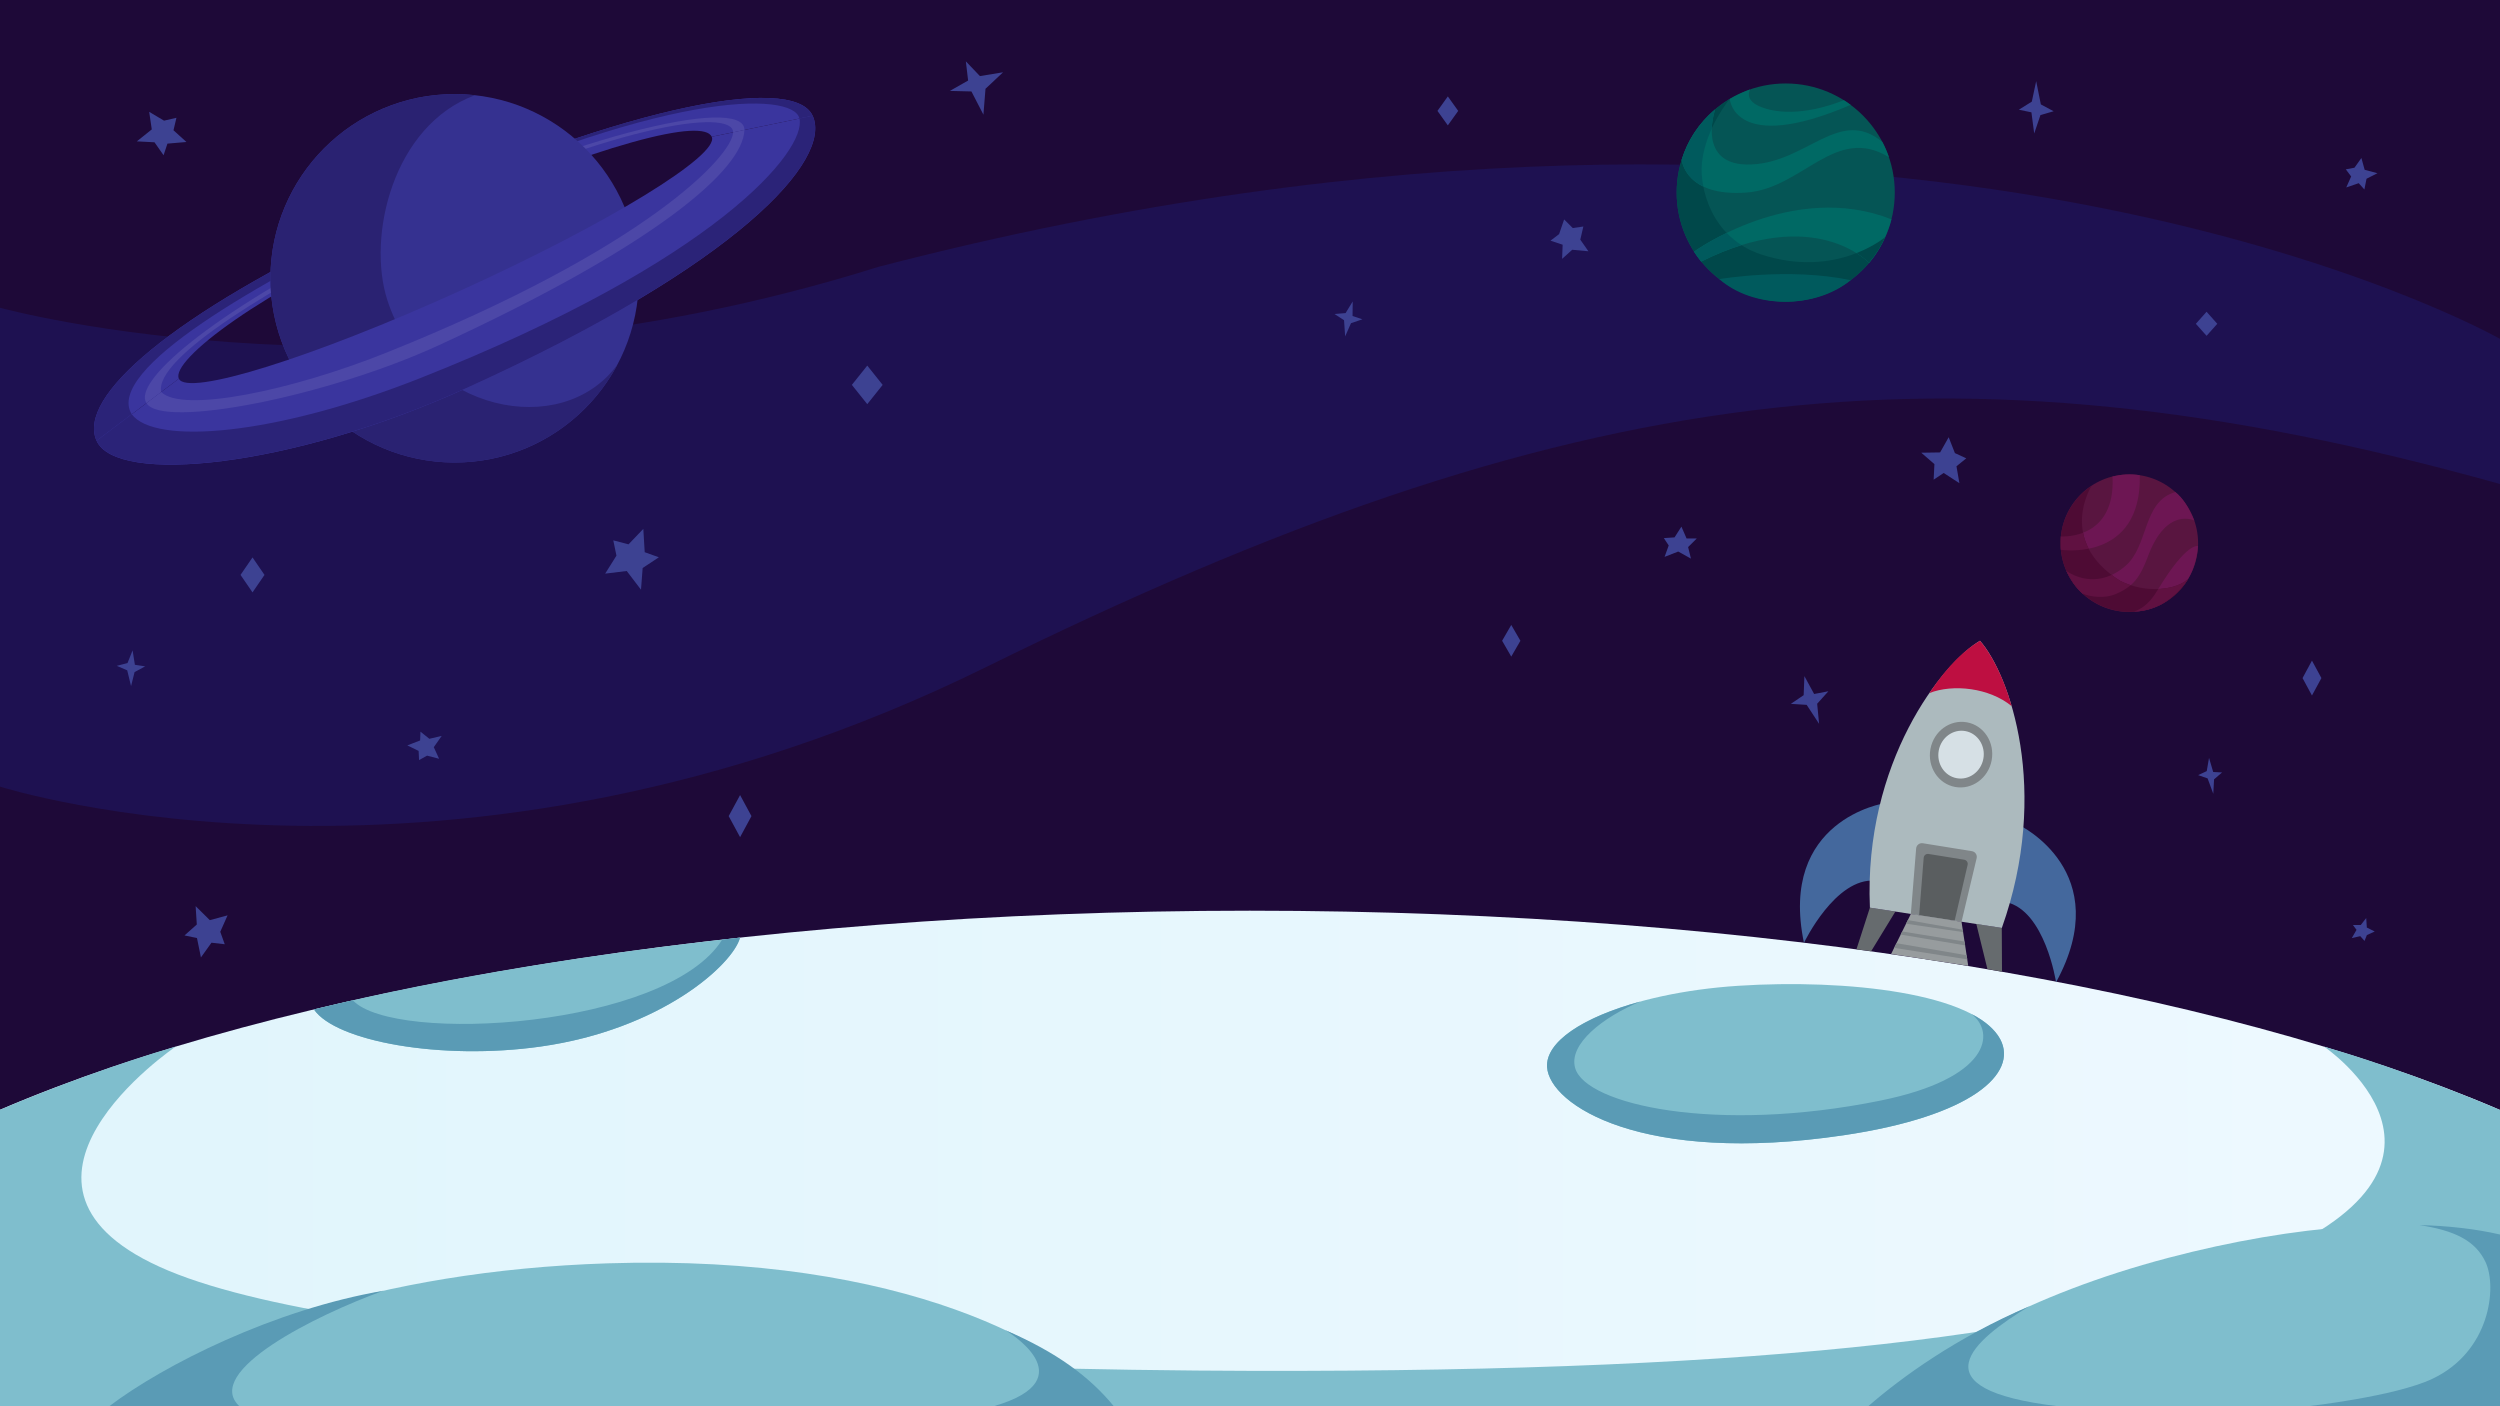 <svg width="1024" height="576" viewBox="0 0 1024 576" fill="none" xmlns="http://www.w3.org/2000/svg">
<rect x="0" y="0" width="1024" height="576" fill="#808080" stroke="none"/>
<g clip-path="url(#clip0_56_6655)">
<rect width="1024" height="576" fill="white"/>
<path d="M1024 0H0V576H1024V0Z" fill="#1E0938"/>
<path d="M0 322.19C0 322.19 184.75 381.25 403.94 273.21C641.12 156.3 797.02 134.8 1024 198.25V138.8C1024 138.8 780.61 0 359.86 109.28C162.91 171.22 0 126.05 0 126.05V322.2V322.19Z" fill="#1E1151"/>
<path d="M1024 454.64C908.86 405.17 722.38 373.02 511.91 373.02C301.44 373.02 115.16 405.14 0 454.56V576H1024V454.64Z" fill="url(#paint0_linear_56_6655)"/>
<path d="M951.93 428.68C951.93 428.68 1023.43 477.24 923.7 517.18C850.27 546.59 727.25 561.97 513.62 561.51C395.57 561.26 150.41 554.46 69.03 520.48C-12.97 486.24 71.98 428.68 71.98 428.68C48.96 435.34 21.4 445.43 0 454.56V576H1024V454.64C1002.6 445.51 974.95 435.34 951.93 428.68Z" fill="#7FBECD"/>
<path d="M44.74 576C83.69 546.73 154.38 520.5 248.9 517.46C371.71 513.51 436.49 552.33 456.22 576H44.74Z" fill="#7FBECD"/>
<path d="M406.98 576H456.22C446.41 564.04 432.98 553.94 411.75 544.82C411.75 544.82 445.83 564.75 406.97 576H406.98Z" fill="#5A9BB5"/>
<path d="M98.07 576C82.87 561.84 129.42 538.63 157.05 528.69C112.27 536.35 67 559.09 44.74 576H98.07Z" fill="#5A9BB5"/>
<path d="M128.58 413.46C137.51 426.54 180.7 434.42 221.38 428.68C270.85 421.7 300.16 395.12 303.13 384.05C247.75 390.04 184.84 399.72 128.58 413.46Z" fill="#7FBECD"/>
<path d="M144.51 409.72C139.15 410.93 133.84 412.18 128.58 413.46C137.51 426.54 180.7 434.42 221.38 428.68C270.85 421.7 300.16 395.12 303.13 384.05C301.45 384.23 297.78 384.64 295.82 384.86C273.17 421.07 161.44 427.84 144.51 409.72Z" fill="#5A9BB5"/>
<path d="M819.35 425.77C826.56 439.54 808.04 457.15 755.06 465.01C672.58 477.24 634.69 452.59 633.68 437.08C632.67 421.57 667.73 406.66 711.99 403.78C756.25 400.9 809.38 406.75 819.34 425.77H819.35Z" fill="#7FBECD"/>
<path d="M671.88 410.22C656.67 416.6 642.35 427.62 645.19 437.49C649.48 452.43 702.74 464.48 770.11 450.83C814.92 441.75 817.59 423.08 807.5 415.31C813.09 418.22 817.21 421.7 819.35 425.78C826.56 439.55 808.04 457.16 755.06 465.02C672.58 477.25 634.69 452.6 633.68 437.09C633.01 426.74 648.4 416.65 671.87 410.23L671.88 410.22Z" fill="#5A9BB5"/>
<path d="M888.11 515.22C830.78 530.33 791.67 553.44 765.21 576H1024V505.65C989.71 498.08 940.74 501.35 888.11 515.22Z" fill="#7FBECD"/>
<path d="M990.94 501.8C1005.16 503.94 1013.95 508.06 1018.1 517C1022.86 527.25 1020 553.54 996.32 564.75C981 572.01 945.28 576 945.28 576H1024.01V505.66C1014 503.33 1001.95 502.01 990.94 501.81V501.8Z" fill="#5A9BB5"/>
<path d="M831.17 535.07C801.17 547.9 778.75 564.23 765.21 576H842.95C784.01 568.98 808.38 548.87 831.16 535.07H831.17Z" fill="#5A9BB5"/>
<path d="M765.91 371.78L760.4 388.84C760.4 388.84 763.24 389.21 766.41 389.64L776.34 373.39L765.91 371.79V371.78Z" fill="#666B6E"/>
<path d="M819.93 380.08L820.02 398C820.02 398 817.2 397.5 814.05 396.94L809.5 378.45L819.93 380.08Z" fill="#666B6E"/>
<path d="M798.16 376.74L793.32 393.55C793.32 393.55 790.22 393.11 787.09 392.59L787.72 375.13L798.16 376.73V376.74Z" fill="#666B6E"/>
<path d="M771.93 329C771.93 329 728.38 335.66 738.9 386.2C738.9 386.2 751.76 359.28 768.15 360.73L771.93 329.01V329Z" fill="#44689D"/>
<path d="M827.15 338.02C827.15 338.02 866.89 357.03 842.16 402.34C842.16 402.34 837.67 372.85 821.57 369.47L827.16 338.01L827.15 338.02Z" fill="#44689D"/>
<path d="M765.91 371.78C763.33 312.07 795.7 271.44 811 262.45C823.16 276.24 839.96 323.79 819.96 380.08L765.91 371.78Z" fill="#ACBABE"/>
<path d="M790.28 283.86C798.11 272.15 805.23 265.84 811 262.45C815.29 267.31 820.55 277 823.98 289.23C814.81 281.71 800.01 280.08 790.28 283.87V283.86Z" fill="#BE0F41"/>
<path d="M815.785 311.413C817.133 304.103 812.612 297.141 805.687 295.864C798.762 294.587 792.056 299.478 790.707 306.788C789.359 314.098 793.88 321.06 800.805 322.337C807.729 323.615 814.436 318.724 815.785 311.413Z" fill="#808689"/>
<path d="M812.382 310.785C813.365 305.457 810.071 300.384 805.025 299.453C799.98 298.523 795.093 302.087 794.11 307.415C793.127 312.744 796.421 317.817 801.467 318.748C806.512 319.678 811.399 316.113 812.382 310.785Z" fill="#D6E0E5"/>
<path d="M782.68 374.36L784.85 347.55C784.95 346.17 786.22 345.17 787.58 345.39L807.71 348.64C809.07 348.86 809.95 350.19 809.63 351.53L803.44 377.55L782.68 374.36Z" fill="#808689"/>
<path d="M786.08 374.88L787.94 351.35C788.02 350.35 788.93 349.62 789.93 349.78L804.54 352.14C805.53 352.3 806.17 353.26 805.94 354.24L800.62 377.12L786.08 374.89V374.88Z" fill="#5A5E60"/>
<path d="M782.68 374.36L774.59 390.77C774.59 390.77 794.53 393.74 806.19 395.61L803.44 377.55L782.68 374.36Z" fill="#979C9E"/>
<path d="M781.45 376.86L803.95 380.82L804.1 381.8L780.72 378.35L781.45 376.86Z" fill="#808689"/>
<path d="M779.15 381.54L804.68 385.65L804.93 387.24L778.52 382.81L779.15 381.54Z" fill="#808689"/>
<path d="M776.79 386.33L805.54 391.28L805.8 392.96L775.84 388.25L776.79 386.33Z" fill="#808689"/>
<path d="M872.17 250.66C887.728 250.66 900.34 238.048 900.34 222.49C900.34 206.932 887.728 194.32 872.17 194.32C856.612 194.32 844 206.932 844 222.49C844 238.048 856.612 250.66 872.17 250.66Z" fill="#591540"/>
<path d="M865.29 195.18C866.65 221.43 844.13 219.74 844.13 219.74C844.13 220.22 844.13 222.02 844.13 225.2C844.13 225.2 877.21 230.26 876.46 194.65C872.57 194.02 868.87 194.32 865.28 195.18H865.29Z" fill="#6D1653"/>
<path d="M891.02 201.55C877.52 205.35 880.2 223.6 870.52 231.86C857.83 242.7 846.39 233.83 846.39 233.83C848.3 237.84 850.48 240.94 852.96 243.08C856.23 244.62 862.21 245.17 866.46 243.41C873.77 240.37 876.62 236.42 879.8 227.88C887.4 207.46 898.78 213.21 898.78 213.21C896.44 207.55 893.85 203.72 891.03 201.56L891.02 201.55Z" fill="#6D1653"/>
<path d="M874.27 250.45C879.67 248.46 882.36 243.99 883.98 241.32C895.86 221.77 900.32 223.7 900.32 223.7C899.69 230.7 897.46 236.37 893.63 240.72C889.26 245.69 882.95 250.3 874.27 250.46V250.45Z" fill="#6D1653"/>
<path d="M896.29 237.05C891.95 241.46 879.37 243.44 868.44 237.93C842.29 221.5 856.75 198.91 856.75 198.91C847.36 205.06 842.18 216.52 844.58 228.18C847.72 243.42 862.6 253.1 877.86 250.08C891.47 247.39 896.29 237.04 896.29 237.04V237.05Z" fill="#4E0B34"/>
<path d="M884.03 241.24C884.03 241.24 884 241.29 883.98 241.32C882.36 243.99 879.67 248.47 874.27 250.45C875.14 250.43 875.98 250.36 876.81 250.26C877.16 250.2 877.51 250.15 877.87 250.08C880.54 249.55 882.87 248.72 884.9 247.74C888.41 245.91 891.31 243.37 893.64 240.71C894.63 239.58 895.52 238.36 896.29 237.05C894.01 239.37 889.43 241 884.03 241.24Z" fill="#601141"/>
<path d="M868.44 237.93C867.17 237.13 866.01 236.32 864.92 235.5C854.67 240.23 846.42 233.86 846.38 233.83C846.38 233.84 846.39 233.85 846.4 233.86C847.28 235.71 848.23 237.37 849.23 238.82C850.35 240.38 851.61 241.81 853.01 243.09C856.29 244.61 862.23 245.15 866.45 243.39C869.03 242.32 871.04 241.13 872.72 239.67C871.28 239.2 869.85 238.62 868.44 237.91V237.93Z" fill="#601141"/>
<path d="M844.15 225.2C844.47 225.25 849.5 225.95 855.51 224.74C854.37 222.52 853.64 220.33 853.23 218.2C848.51 220.04 844.2 219.73 844.14 219.73C844.14 219.76 844.14 219.79 844.14 219.82C844.14 220.38 844.14 222.08 844.14 224.97C844.14 225.04 844.15 225.12 844.16 225.19L844.15 225.2Z" fill="#601141"/>
<path d="M731.43 123.53C756.101 123.53 776.1 103.531 776.1 78.86C776.1 54.189 756.101 34.19 731.43 34.19C706.759 34.19 686.76 54.189 686.76 78.86C686.76 103.531 706.759 123.53 731.43 123.53Z" fill="#055555"/>
<path d="M772.13 97.16C772.13 97.16 752 114.3 721.34 104.21C700.95 97.5 696.01 76.84 697.13 66.59C698.7 52.18 708.52 40.52 708.52 40.52C698.73 46.37 691.17 55.95 688.14 67.88C682.08 91.79 696.55 116.09 720.46 122.16C741.81 127.57 763.43 116.6 772.14 97.16H772.13Z" fill="#00484A"/>
<path d="M704.27 114.33C704.27 114.33 732.51 109.44 758.03 114.75C743.43 126.79 717.88 126.44 704.27 114.33Z" fill="#005A5D"/>
<path d="M708.52 40.52C708.52 40.52 710.09 63.48 758.03 42.96C757.02 42.2 756.07 41.57 755.25 41.05C738.54 47.64 726.66 46.28 720.45 43.45C714.24 40.62 716.87 36.63 716.87 36.63C714.02 37.65 711.24 38.95 708.53 40.52H708.52Z" fill="#006964"/>
<path d="M702.52 44.83C702.52 44.83 694.4 68.29 717.31 67.37C740.22 66.45 753.58 43.62 771.01 58.16C771.87 59.74 772.8 61.79 773.7 64.38C751.81 51 738.33 77.11 715.47 78.86C690.23 80.79 688.83 65.46 688.83 65.46C691.17 57.67 695.55 50.72 702.52 44.83Z" fill="#006964"/>
<path d="M693.89 103.06C693.89 103.06 734.31 73.81 774.73 89.84C774.73 89.84 772.43 99.77 765.56 107.69C765.56 107.69 743.62 83.71 696.83 107.12C695.92 106.03 694.94 104.67 693.88 103.06H693.89Z" fill="#006964"/>
<path d="M772.13 97.16C772.13 97.16 767.91 100.74 760.42 103.66C763.6 105.66 765.28 107.39 765.53 107.65C768.17 104.53 770.4 101.02 772.13 97.17V97.16Z" fill="#00484A"/>
<path d="M713.3 100.4C711 98.92 708.99 97.23 707.24 95.4C699.01 99.38 693.99 103 693.9 103.06C693.94 103.13 693.98 103.2 694.03 103.26C694.18 103.49 694.33 103.71 694.48 103.94C694.78 104.38 695.07 104.81 695.38 105.24C695.4 105.27 695.42 105.29 695.44 105.32C695.84 105.86 696.25 106.39 696.67 106.92C696.71 106.96 696.74 107.01 696.78 107.06C696.8 107.09 696.82 107.11 696.84 107.13C702.72 104.19 708.2 102 713.3 100.41V100.4Z" fill="#005A5D"/>
<path d="M697.68 76.41C696.96 72.71 696.83 69.29 697.13 66.6C697.69 61.46 699.3 56.67 701.14 52.64C701.3 48.38 702.51 44.84 702.51 44.84C702.51 44.84 702.51 44.84 702.5 44.85C702.1 45.19 701.7 45.54 701.32 45.88C695.65 51.04 691.26 57.71 688.82 65.47C688.83 65.59 689.54 72.5 697.68 76.41Z" fill="#005A5D"/>
<path d="M73.25 155.09C69.86 147.63 106.72 119.1 167.45 92.76C249.26 57.28 288.13 48.54 291.52 56.01L332.86 47.43C324.7 29.45 250.1 44.83 151.06 91.08C70.47 128.71 31.4 162.59 39.56 180.57L73.24 155.1L73.25 155.09Z" fill="#3A359E"/>
<path d="M151.06 91.07C70.47 128.7 31.4 162.58 39.56 180.56L53.95 169.68C42.77 151.53 106.02 115.27 162.56 88.33C270.29 37.01 324.9 37.23 327.45 48.54L332.86 47.42C324.7 29.44 250.1 44.82 151.06 91.07Z" fill="#2B2378"/>
<path d="M151.1 96C84.33 129.48 54.36 156.8 60 165.11L66.03 160.55C63.02 146.57 113.47 116.06 160.88 93.38C251.2 50.18 300.38 44.29 300.27 54.19L304.92 53.22C304.92 38.51 229.74 56.57 151.11 95.99L151.1 96Z" fill="#4C47A7"/>
<path d="M186.22 189.44C227.89 189.44 261.67 155.66 261.67 113.99C261.67 72.32 227.89 38.54 186.22 38.54C144.55 38.54 110.77 72.32 110.77 113.99C110.77 155.66 144.55 189.44 186.22 189.44Z" fill="#353190"/>
<path d="M194.58 38.99C160.91 51.41 150.23 96.85 158.67 122.98C173.35 168.44 230.09 180.57 252.87 149.36C244.34 165.45 230 178.51 211.49 185.09C172.22 199.05 129.08 178.53 115.12 139.27C101.16 100 121.68 56.86 160.94 42.9C172.09 38.94 183.56 37.75 194.58 38.99Z" fill="#2A2272"/>
<path d="M39.57 180.57C47.73 198.55 118.56 191.83 190.97 159C302.65 108.36 341.03 65.41 332.87 47.43L291.53 56.01C294.92 63.47 248.8 91.71 188.53 119.07C128.25 146.43 76.65 162.56 73.26 155.1L39.58 180.57H39.57Z" fill="#3A359E"/>
<path d="M332.87 47.42L327.46 48.54C330.45 61.51 293.71 106.67 172.44 154.75C112.31 178.59 63.35 182.33 53.96 169.67L39.57 180.55C47.73 198.53 118.56 191.81 190.97 158.98C302.65 108.34 341.03 65.39 332.87 47.41V47.42Z" fill="#2B2378"/>
<path d="M304.91 53.23L300.26 54.2C300.18 63.66 264.55 101.84 158.44 144.38C119.31 160.07 74.68 169.27 66.03 160.56L60 165.12C66.39 175.78 134.16 162.4 179.75 141.4C268.82 100.36 304.5 69.36 304.91 53.24V53.23Z" fill="#4C47A7"/>
<path d="M80.13 371.15L80.61 378.68L75.57 383.16L80.68 384.22L82.3 392.16L86.62 386.13L92.05 386.76L90.22 381.66L93.22 374.93L85.94 376.89L80.13 371.15Z" fill="#3D4292"/>
<path d="M262.55 241.54L263.23 232.66L269.86 228.26L264.07 226.18L263.5 216.63L257.44 222.96L251.2 221.33L252.5 227.59L247.88 234.96L256.71 233.88L262.55 241.54Z" fill="#3D4292"/>
<path d="M786.94 185.43L792.34 190.1L792.02 196.48L796.13 193.73L802.57 197.91L801.37 190.98L805.39 187.73L800.73 185.59L798.18 179.09L794.67 185.31L786.94 185.43Z" fill="#3D4292"/>
<path d="M402.81 46.97L403.66 36.36L410.85 29.62L401.37 31.16L395.61 25.12L396.54 32.99L389.06 37.24L397.9 37.46L402.81 46.97Z" fill="#3D4292"/>
<path d="M62.17 53L56.04 57.9L63.28 58.28L67 63.59L68.58 58.83L76.36 58.16L71.06 53.36L72.27 48.24L67.19 49.42L61.1 45.81L62.17 53Z" fill="#3D4292"/>
<path d="M103.43 228.32L98.52 235.48L103.43 242.64L108.34 235.48L103.43 228.32Z" fill="#3D4292"/>
<path d="M355.23 165.54L361.54 157.65L355.23 149.75L348.92 157.65L355.23 165.54Z" fill="#3D4292"/>
<path d="M303.14 325.66L298.47 334.28L303.14 342.9L307.8 334.28L303.14 325.66Z" fill="#3D4292"/>
<path d="M54.31 266.39L52.23 271.59L47.83 272.73L52.11 274.57L53.68 281.04L55.12 275.29L59.46 272.94L55.25 272.3L54.31 266.39Z" fill="#3D4292"/>
<path d="M177.68 306.04L180.93 301.42L175.86 302.61L172.22 299.69L172.08 303.29L166.84 305.31L171.46 307.57L171.65 311.34L174.92 309.51L179.85 310.79L177.68 306.04Z" fill="#3D4292"/>
<path d="M640.67 89.88L638.61 95.89L635.09 98.58L640.06 100.23L639.84 106.03L643.98 102.3L650.61 102.92L647.29 98.16L648.54 92.78L644.2 93.41L640.67 89.88Z" fill="#3D4292"/>
<path d="M593.03 39.49L588.78 45.42L593.03 51.35L597.28 45.42L593.03 39.49Z" fill="#3D4292"/>
<path d="M739.08 276.94L738.78 284.74L733.53 288.3L740.01 288.71L745.1 296.47L744.31 288.25L748.91 283.14L743.07 284.26L739.08 276.94Z" fill="#3D4292"/>
<path d="M903.81 127.7L899.42 132.63L903.81 137.55L908.2 132.63L903.81 127.7Z" fill="#3D4292"/>
<path d="M973.8 70.95L969.33 73.21L968.45 77.61L966.13 75.03L961.03 76.78L963.03 72.27L960.84 69.36L964.38 68.7L967.23 64.71L968.56 69.55L973.8 70.95Z" fill="#3D4292"/>
<path d="M833.21 54.68L835.77 47.13L841.17 45.57L835.93 42.76L834.02 33.25L832.23 41.63L826.91 44.94L832.07 46.01L833.21 54.68Z" fill="#3D4292"/>
<path d="M904.82 310.42L903.88 315.85L900.36 317.49L904.24 318.84L906.56 325.14L906.88 319.22L910.16 316.39L906.52 316.21L904.82 310.42Z" fill="#3D4292"/>
<path d="M946.98 270.59L943.12 277.74L946.98 284.88L950.85 277.74L946.98 270.59Z" fill="#3D4292"/>
<path d="M969.45 379.92L969.2 376.02L966.98 378.87H963.75L965.24 380.87L963.29 384.24L966.77 383.45L968.51 385.4L969.48 382.99L972.69 381.54L969.45 379.92Z" fill="#3D4292"/>
<path d="M619.01 255.97L615.27 262.46L619.01 268.94L622.76 262.46L619.01 255.97Z" fill="#3D4292"/>
<path d="M554.07 123.47L551.15 128.24L546.61 128.62L550.52 131.15L550.97 137.79L553.37 132.37L558.04 130.79L554 129.44L554.07 123.47Z" fill="#3D4292"/>
<path d="M692.61 228.81L691.45 224.08L694.99 220.57L690.82 220.56L688.71 215.71L685.89 220.11L681.51 220.41L683.5 223.42L681.81 228.1L687.4 225.91L692.61 228.81Z" fill="#3D4292"/>
</g>
<defs>
<linearGradient id="paint0_linear_56_6655" x1="0" y1="474.51" x2="1024" y2="474.51" gradientUnits="userSpaceOnUse">
<stop stop-color="#E0F5FC"/>
<stop offset="1" stop-color="#EEF9FF"/>
</linearGradient>
<clipPath id="clip0_56_6655">
<rect width="1024" height="576" fill="white"/>
</clipPath>
</defs>
</svg>

